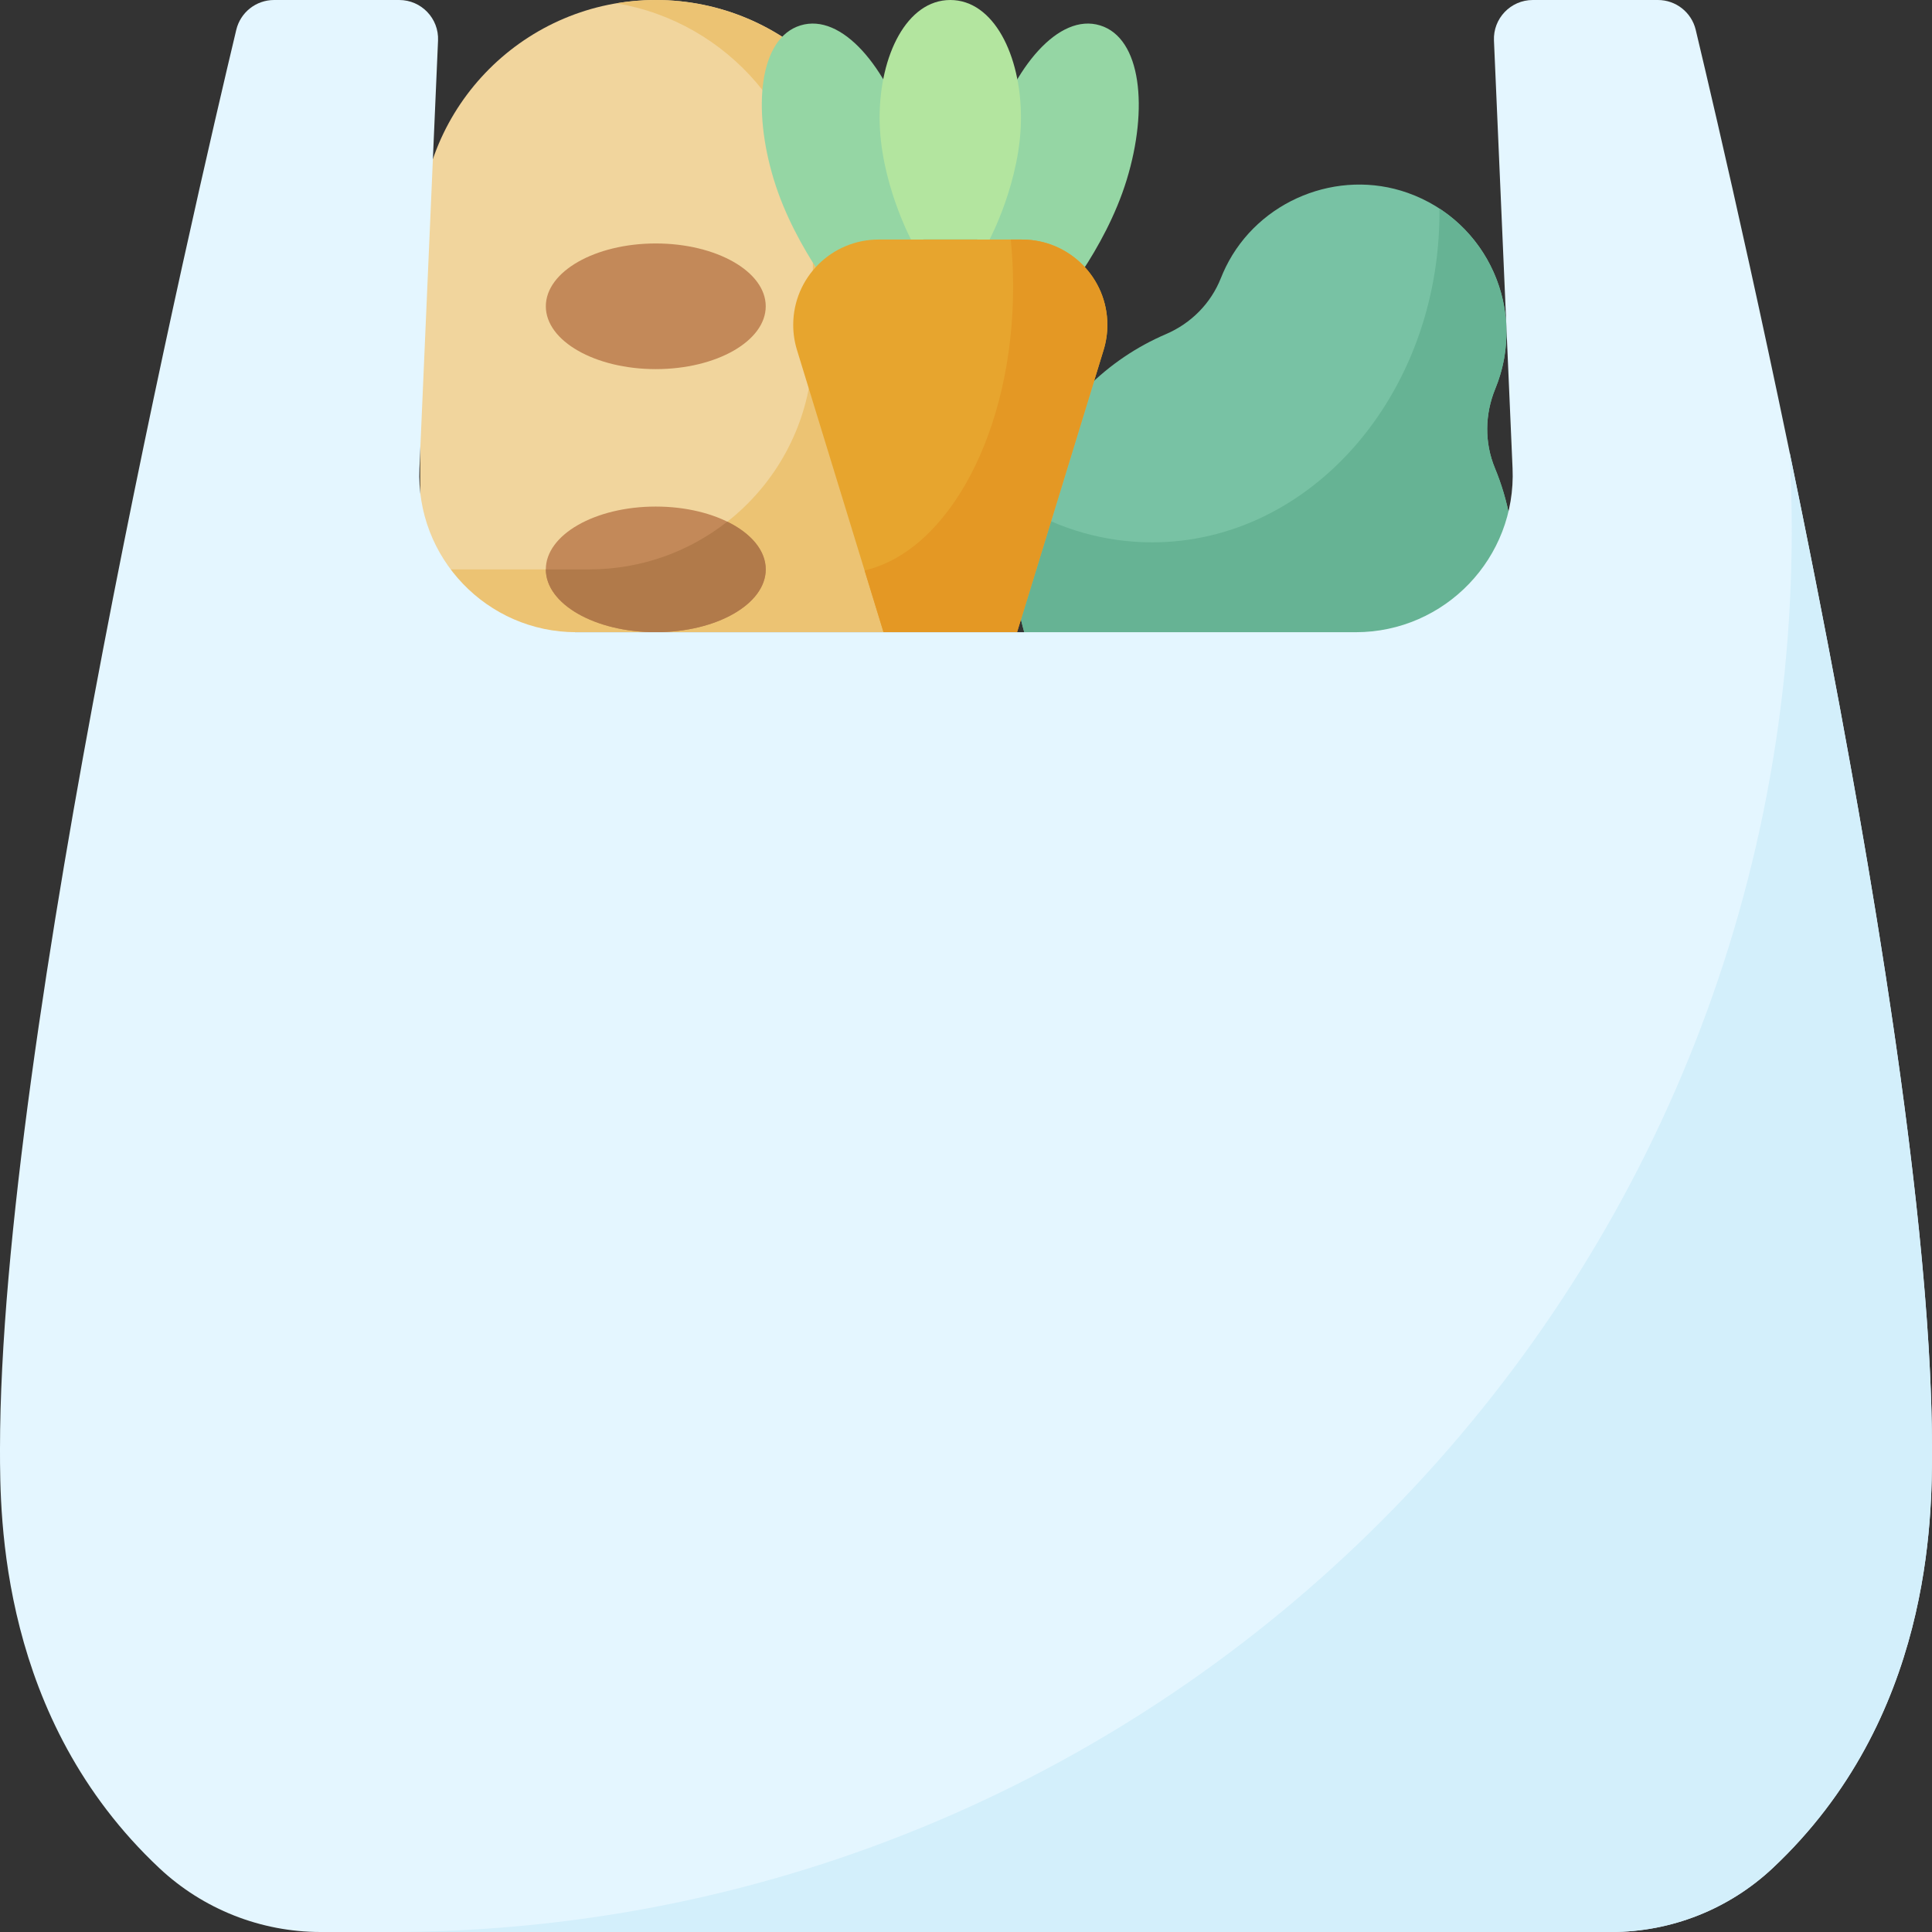 <svg id="Capa_1" enable-background="new 0 0 512 512" height="512" viewBox="0 0 512 512" width="512" xmlns="http://www.w3.org/2000/svg"><rect x="0" y="0" width="512" height="512" fill="#333333" stroke="none"/><g><g><g><path d="m323.555 73.68c.388-.982.819-1.957 1.293-2.924 8.65-17.643 29.708-26.207 48.227-19.64 21.228 7.528 31.653 31.143 23.248 51.766-.015.037-.031.075-.046.112-2.789 6.784-2.907 14.298-.103 21.076 7.03 16.989 7.029 36.894-2.01 54.987-14.581 29.188-49.127 43.436-80.058 33.05-36.556-12.274-54.652-52.579-40.323-87.732 6.835-16.767 19.765-29.208 35.189-35.82 6.665-2.856 11.917-8.13 14.583-14.875z" fill="#78c2a4"/><path d="m396.173 124.07c-2.804-6.777-2.686-14.292.103-21.075.015-.037.031-.075.046-.112 7.209-17.687.558-37.565-14.871-47.618.003.331.022.657.022.989 0 48.31-34.104 87.473-76.173 87.473-12.481 0-24.249-3.469-34.645-9.579-7.722 32.535 10.246 66.812 43.451 77.96 30.931 10.385 65.476-3.862 80.058-33.05 9.038-18.094 9.039-37.999 2.009-54.988z" fill="#66b394"/></g><g><g><path d="m173.789 0c-34.484 0-62.439 27.955-62.439 62.439v105.106h124.878v-105.106c0-34.484-27.955-62.439-62.439-62.439z" fill="#f1d59d"/><path d="m173.789 0c-3.548 0-7.021.311-10.407.88 29.528 4.957 52.033 30.623 52.033 61.559v29.213c0 32.719-26.524 59.243-59.243 59.243h-44.822v16.65h124.878v-105.106c0-34.484-27.955-62.439-62.439-62.439z" fill="#ecc373"/><ellipse cx="173.789" cy="81.171" fill="#c38959" rx="29.138" ry="16.65"/><ellipse cx="173.789" cy="150.894" fill="#c38959" rx="29.138" ry="16.65"/><path d="m202.927 150.894c0-5.061-3.957-9.592-10.194-12.646-10.071 7.913-22.759 12.646-36.561 12.646h-11.522c0 9.196 13.046 16.65 29.138 16.65 16.093.001 29.139-7.454 29.139-16.65z" fill="#b17a4a"/></g><g><path d="m291.535 6.731c10.945 3.354 12.843 22.025 7.052 40.924s-19.18 34.179-19.18 34.179l-9.95-3.049-9.95-3.049s-2.531-20.157 3.26-39.057c5.791-18.899 17.823-33.302 28.768-29.948z" fill="#95d6a4"/><path d="m212.14 6.731c-10.945 3.354-12.843 22.025-7.052 40.924s19.18 34.179 19.18 34.179l9.95-3.049 9.95-3.049s2.531-20.157-3.26-39.057c-5.791-18.899-17.823-33.302-28.768-29.948z" fill="#95d6a4"/><path d="m234.146 167.545-22.941-74.807c-.659-2.149-.994-4.385-.994-6.633 0-12.495 10.13-22.625 22.625-22.625h19.001 19.001c12.495 0 22.625 10.13 22.625 22.625 0 2.248-.335 4.484-.994 6.633l-22.941 74.807z" fill="#e7a52e"/><path d="m270.838 63.48h-2.977c.405 4.065.626 8.232.626 12.488 0 38.335-17.118 70.021-39.362 75.207l5.02 16.37h35.382l22.941-74.807c.659-2.149.994-4.385.994-6.633.001-12.496-10.128-22.625-22.624-22.625z" fill="#e49824"/><path d="m251.837 0c11.447 0 18.732 14.569 18.732 31.22s-8.325 32.26-8.325 32.26h-10.406-10.407s-8.325-15.61-8.325-32.26 7.284-31.22 18.731-31.22z" fill="#b3e59f"/></g></g><path d="m427.017 512c15.881 0 31.169-6.052 42.75-16.919 42.233-39.634 42.233-93.01 42.233-111.081 0-108.178-51.942-331.37-62.617-376.096-1.106-4.638-5.251-7.904-10.018-7.904h-33.158c-5.865 0-10.547 4.89-10.292 10.749l4.929 113.361c1.029 23.677-17.888 43.434-41.587 43.434h-206.514c-23.699 0-42.616-19.758-41.587-43.434l4.929-113.361c.255-5.859-4.426-10.749-10.292-10.749h-33.158c-4.768 0-8.912 3.266-10.019 7.904-10.674 44.726-62.616 267.918-62.616 376.096 0 18.071 0 71.447 42.234 111.081 11.58 10.867 26.868 16.919 42.749 16.919z" fill="#e4f6ff"/><path d="m474.268 119.873c.372 6.81.566 13.668.566 20.571 0 205.204-166.352 371.556-371.556 371.556h323.739c15.881 0 31.169-6.052 42.75-16.919 42.233-39.634 42.233-93.01 42.233-111.081 0-67.13-20.002-178.548-37.732-264.127z" fill="#d3effb"/></g><path d="m440 10h-.101c.087.214.171.429.258.643-.102-.42-.157-.643-.157-.643z" fill="#e4f6ff"/></g></svg>